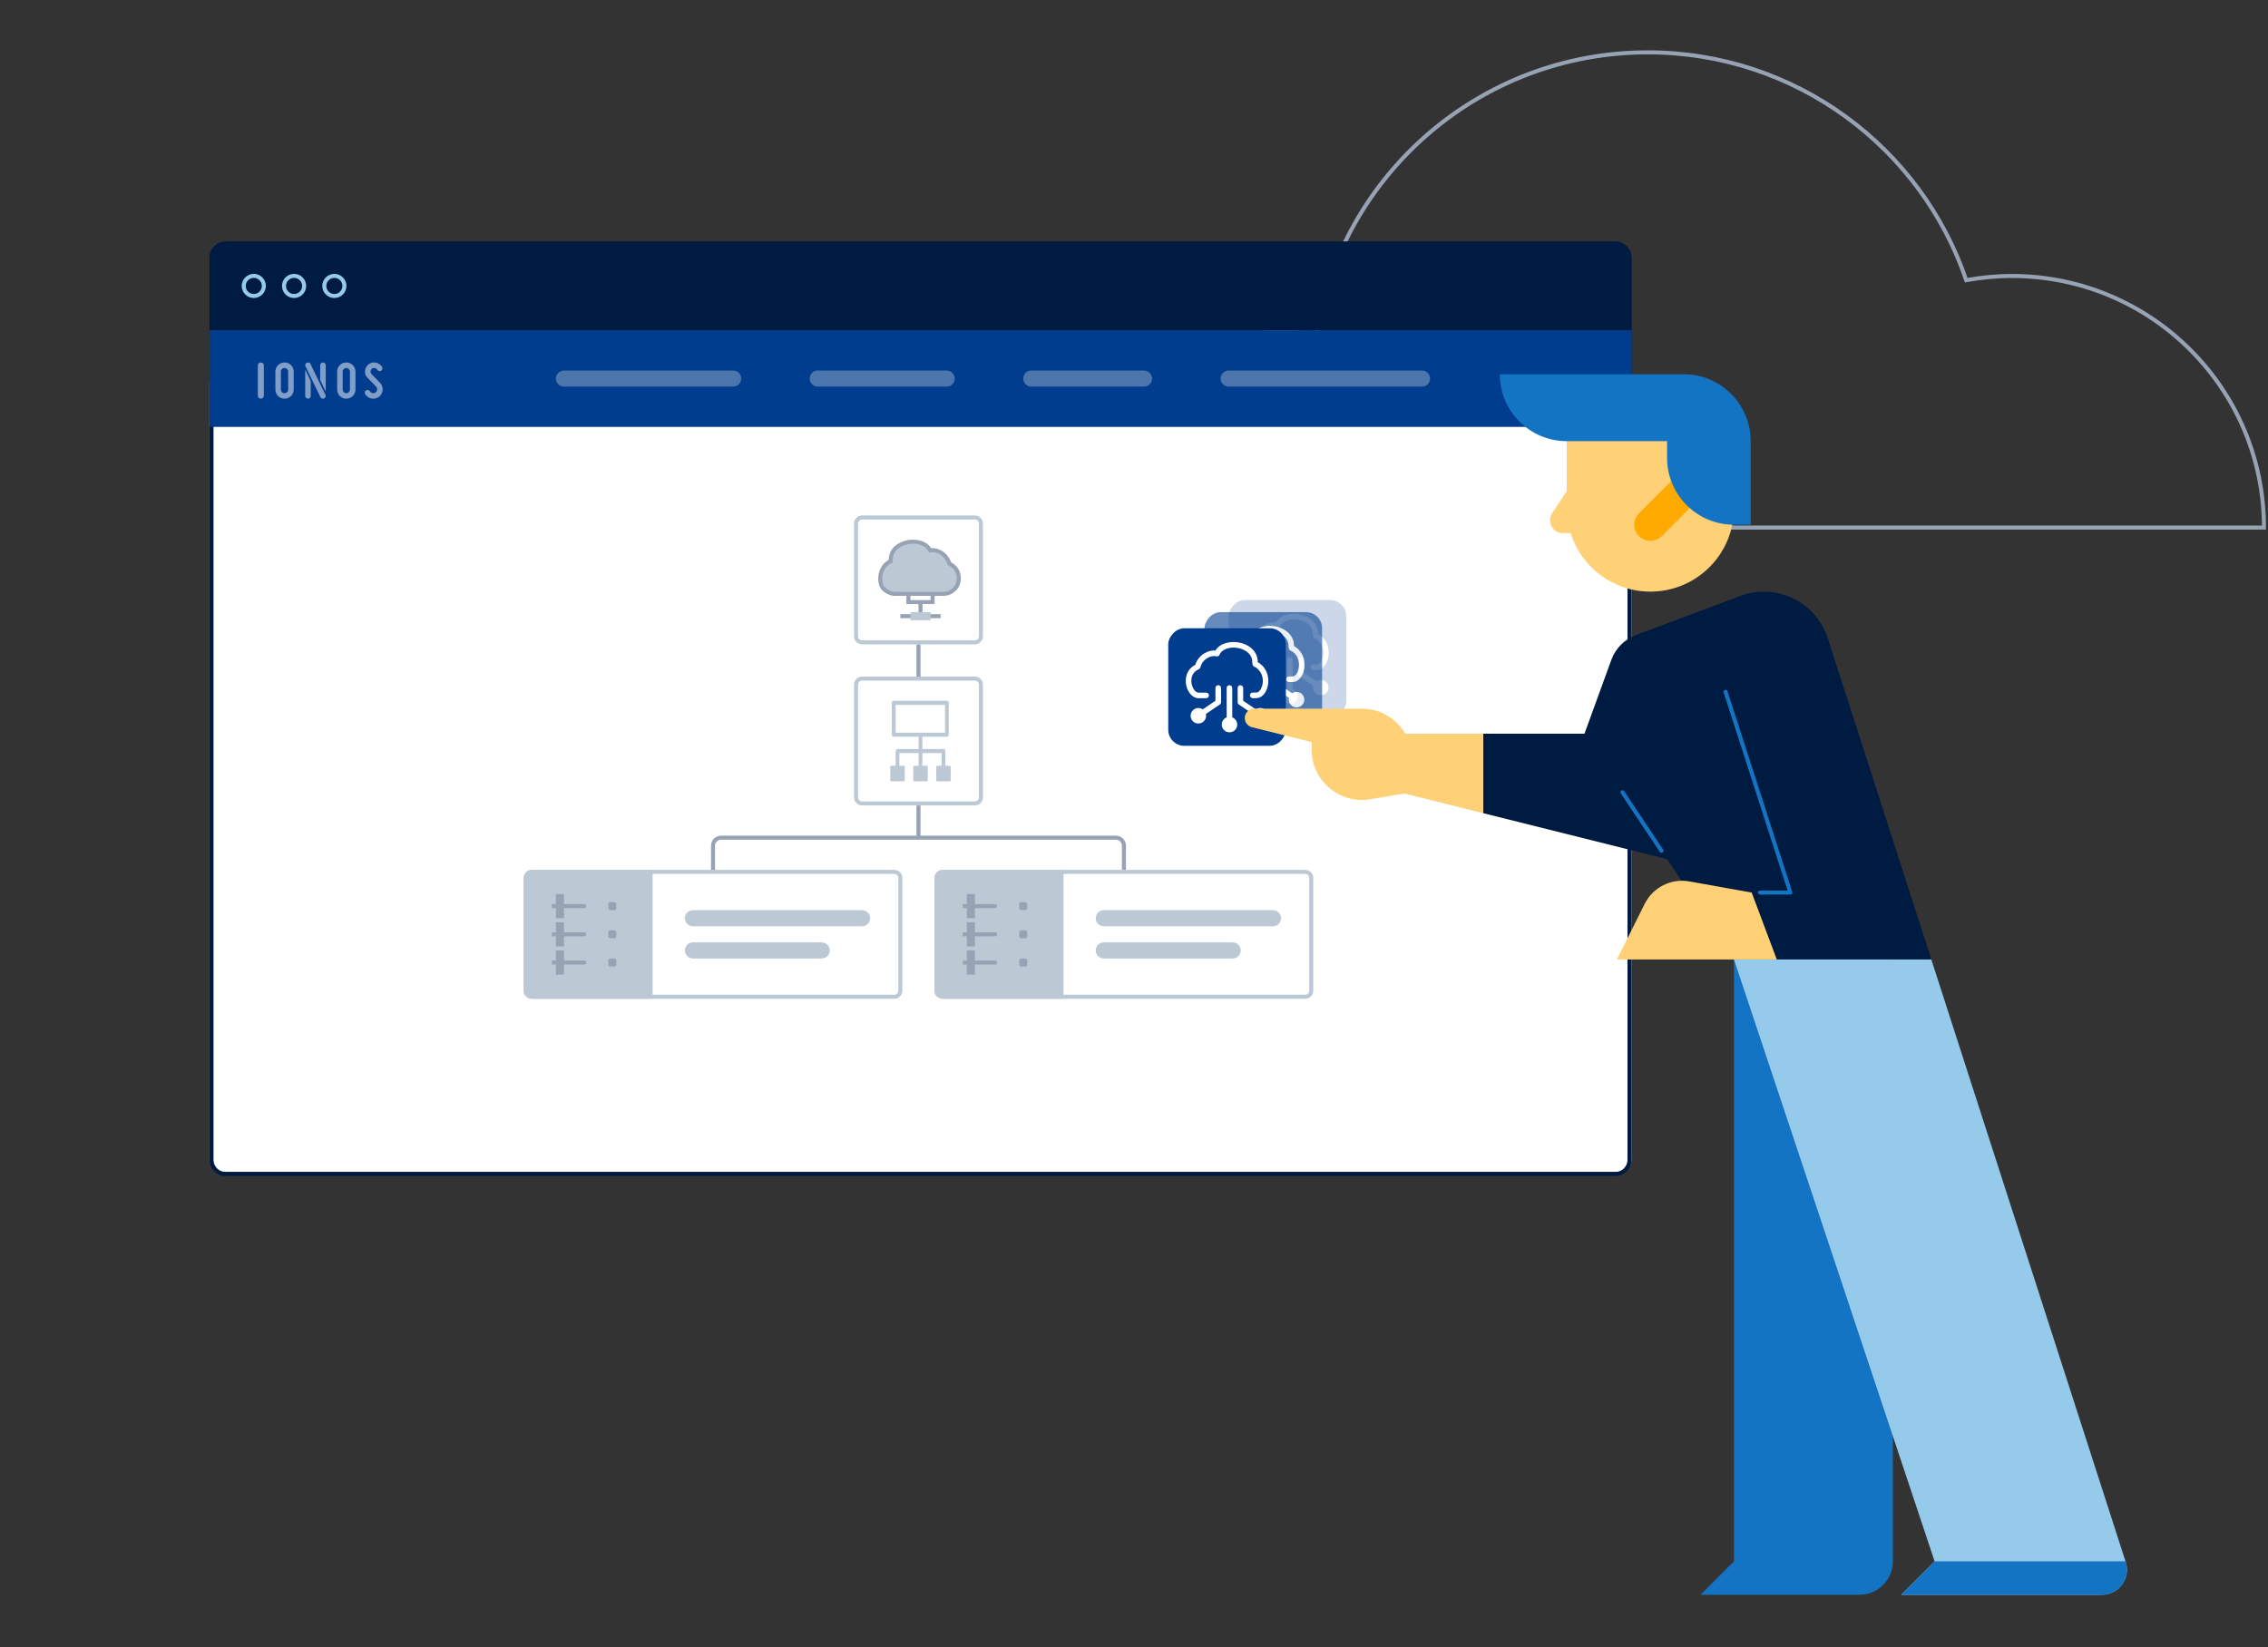 <svg width="563" height="409" viewBox="0 0 563 409" fill="none" xmlns="http://www.w3.org/2000/svg">
  <rect x="0" y="0" width="563" height="409" fill="#333333" stroke="none"/>
  <path d="M499.429 68.529C495.553 68.529 491.772 68.903 488.088 69.571C476.938 36.678 445.756 13 409.048 13C367.481 13 333.015 43.359 326.671 83.08C324.063 82.646 321.395 82.412 318.667 82.412C291.787 82.412 270 104.164 270 131H562C562 96.502 533.982 68.529 499.429 68.529Z" stroke="#97A3B4" stroke-miterlimit="10"/>
  <rect x="52" y="92" width="353" height="199" rx="3" fill="white"/>
  <path d="M401 61C402.65 61 404 62.35 404 64V288C404 289.65 402.65 291 401 291H56C54.35 291 53 289.65 53 288V64C53 62.35 54.35 61 56 61H401ZM401 60H56C53.79 60 52 61.79 52 64V288C52 290.21 53.79 292 56 292H401C403.21 292 405 290.21 405 288V64C405 61.79 403.21 60 401 60Z" fill="#001B41"/>
  <path d="M56 60H401C403.21 60 405 61.79 405 64V82H52V64C52 61.79 53.79 60 56 60Z" fill="#001B41"/>
  <path d="M63 73.5C64.381 73.5 65.5 72.381 65.5 71C65.5 69.619 64.381 68.5 63 68.5C61.619 68.5 60.5 69.619 60.5 71C60.5 72.381 61.619 73.5 63 73.5Z" fill="#001B41" stroke="#95CAEB"/>
  <path d="M73 73.5C74.381 73.5 75.5 72.381 75.5 71C75.5 69.619 74.381 68.5 73 68.5C71.619 68.5 70.5 69.619 70.5 71C70.5 72.381 71.619 73.5 73 73.5Z" fill="#001B41" stroke="#95CAEB"/>
  <path d="M83 73.5C84.381 73.5 85.5 72.381 85.5 71C85.5 69.619 84.381 68.5 83 68.5C81.619 68.5 80.5 69.619 80.5 71C80.5 72.381 81.619 73.5 83 73.5Z" fill="#001B41" stroke="#95CAEB"/>
  <path d="M132 216H162V248H132C130.9 248 130 247.1 130 246V218C130 216.9 130.9 216 132 216Z" fill="#BCC8D4"/>
  <path d="M214 230C215.1 230 216 229.1 216 228C216 226.9 215.1 226 214 226H172C170.9 226 170 226.9 170 228C170 229.1 170.9 230 172 230H214Z" fill="#BCC8D4"/>
  <path d="M204 238C205.1 238 206 237.1 206 236C206 234.9 205.1 234 204 234H172C170.9 234 170 234.9 170 236C170 237.1 170.9 238 172 238H204Z" fill="#BCC8D4"/>
  <path d="M222 217C222.55 217 223 217.45 223 218V246C223 246.55 222.55 247 222 247H132C131.45 247 131 246.55 131 246V218C131 217.45 131.45 217 132 217H222ZM222 216H132C130.9 216 130 216.9 130 218V246C130 247.1 130.9 248 132 248H222C223.1 248 224 247.1 224 246V218C224 216.9 223.1 216 222 216Z" fill="#BCC8D4"/>
  <path d="M228 208V200" stroke="#97A3B4"/>
  <path d="M228 168V160" stroke="#97A3B4"/>
  <path d="M279 216V210C279 208.9 278.1 208 277 208H179C177.9 208 177 208.9 177 210V216" stroke="#97A3B4"/>
  <path d="M234 216H264V248H234C232.9 248 232 247.1 232 246V218C232 216.9 232.9 216 234 216Z" fill="#BCC8D4"/>
  <mask id="path-16-inside-1_102_246" fill="white">
    <rect x="239" y="222" width="19" height="6" rx="0.5"/>
  </mask>
  <rect x="239" y="222" width="19" height="6" rx="0.5" fill="#BCC8D4" stroke="#97A3B4" stroke-width="2" mask="url(#path-16-inside-1_102_246)"/>
  <rect x="240" y="222" width="2" height="6" fill="#97A3B4"/>
  <path d="M247 225.5C247.276 225.5 247.5 225.276 247.5 225C247.5 224.724 247.276 224.5 247 224.5V225.5ZM239 225.5H247V224.5H239V225.5Z" fill="#97A3B4"/>
  <rect x="253" y="224" width="2" height="2" rx="0.5" fill="#97A3B4"/>
  <mask id="path-20-inside-2_102_246" fill="white">
    <rect x="239" y="229" width="19" height="6" rx="0.5"/>
  </mask>
  <rect x="239" y="229" width="19" height="6" rx="0.5" fill="#BCC8D4" stroke="#97A3B4" stroke-width="2" mask="url(#path-20-inside-2_102_246)"/>
  <rect x="240" y="229" width="2" height="6" fill="#97A3B4"/>
  <path d="M247 232.5C247.276 232.5 247.5 232.276 247.5 232C247.5 231.724 247.276 231.5 247 231.5V232.5ZM239 232.5H247V231.5H239V232.5Z" fill="#97A3B4"/>
  <rect x="253" y="231" width="2" height="2" rx="0.5" fill="#97A3B4"/>
  <mask id="path-24-inside-3_102_246" fill="white">
    <rect x="239" y="236" width="19" height="6" rx="0.5"/>
  </mask>
  <rect x="239" y="236" width="19" height="6" rx="0.5" fill="#BCC8D4" stroke="#97A3B4" stroke-width="2" mask="url(#path-24-inside-3_102_246)"/>
  <rect x="240" y="236" width="2" height="6" fill="#97A3B4"/>
  <path d="M247 239.5C247.276 239.5 247.5 239.276 247.5 239C247.5 238.724 247.276 238.5 247 238.5V239.5ZM239 239.5H247V238.5H239V239.5Z" fill="#97A3B4"/>
  <rect x="253" y="238" width="2" height="2" rx="0.5" fill="#97A3B4"/>
  <mask id="path-28-inside-4_102_246" fill="white">
    <rect x="137" y="222" width="19" height="6" rx="0.5"/>
  </mask>
  <rect x="137" y="222" width="19" height="6" rx="0.5" fill="#BCC8D4" stroke="#97A3B4" stroke-width="2" mask="url(#path-28-inside-4_102_246)"/>
  <rect x="138" y="222" width="2" height="6" fill="#97A3B4"/>
  <path d="M145 225.5C145.276 225.5 145.5 225.276 145.5 225C145.5 224.724 145.276 224.5 145 224.5V225.5ZM137 225.5H145V224.5H137V225.5Z" fill="#97A3B4"/>
  <rect x="151" y="224" width="2" height="2" rx="0.5" fill="#97A3B4"/>
  <mask id="path-32-inside-5_102_246" fill="white">
    <rect x="137" y="229" width="19" height="6" rx="0.5"/>
  </mask>
  <rect x="137" y="229" width="19" height="6" rx="0.5" fill="#BCC8D4" stroke="#97A3B4" stroke-width="2" mask="url(#path-32-inside-5_102_246)"/>
  <rect x="138" y="229" width="2" height="6" fill="#97A3B4"/>
  <path d="M145 232.5C145.276 232.5 145.5 232.276 145.5 232C145.5 231.724 145.276 231.5 145 231.5V232.5ZM137 232.5H145V231.5H137V232.5Z" fill="#97A3B4"/>
  <rect x="151" y="231" width="2" height="2" rx="0.5" fill="#97A3B4"/>
  <mask id="path-36-inside-6_102_246" fill="white">
    <rect x="137" y="236" width="19" height="6" rx="0.5"/>
  </mask>
  <rect x="137" y="236" width="19" height="6" rx="0.5" fill="#BCC8D4" stroke="#97A3B4" stroke-width="2" mask="url(#path-36-inside-6_102_246)"/>
  <rect x="138" y="236" width="2" height="6" fill="#97A3B4"/>
  <path d="M145 239.5C145.276 239.5 145.5 239.276 145.5 239C145.5 238.724 145.276 238.5 145 238.5V239.5ZM137 239.5H145V238.5H137V239.5Z" fill="#97A3B4"/>
  <rect x="151" y="238" width="2" height="2" rx="0.5" fill="#97A3B4"/>
  <path d="M316 230C317.1 230 318 229.1 318 228C318 226.9 317.1 226 316 226H274C272.9 226 272 226.9 272 228C272 229.1 272.9 230 274 230H316Z" fill="#BCC8D4"/>
  <path d="M306 238C307.1 238 308 237.1 308 236C308 234.9 307.1 234 306 234H274C272.9 234 272 234.9 272 236C272 237.1 272.9 238 274 238H306Z" fill="#BCC8D4"/>
  <path d="M324 217C324.55 217 325 217.45 325 218V246C325 246.55 324.55 247 324 247H234C233.45 247 233 246.55 233 246V218C233 217.45 233.45 217 234 217H324ZM324 216H234C232.9 216 232 216.9 232 218V246C232 247.1 232.9 248 234 248H324C325.1 248 326 247.1 326 246V218C326 216.9 325.1 216 324 216Z" fill="#BCC8D4"/>
  <path d="M242 169C242.55 169 243 169.45 243 170V198C243 198.55 242.55 199 242 199H214C213.45 199 213 198.55 213 198V170C213 169.45 213.45 169 214 169H242ZM242 168H214C212.9 168 212 168.9 212 170V198C212 199.1 212.9 200 214 200H242C243.1 200 244 199.1 244 198V170C244 168.9 243.1 168 242 168Z" fill="#BCC8D4"/>
  <path d="M235.817 190.142H234.683V186.489C234.683 186.207 234.473 185.982 234.211 185.982C234.159 185.982 234.113 185.989 234.067 186.01C234.021 185.996 233.975 185.982 233.923 185.982H228.969V182.935H235.05C235.312 182.935 235.522 182.709 235.522 182.427V174.508C235.522 174.226 235.312 174 235.05 174H221.845C221.583 174 221.374 174.226 221.374 174.508V182.427C221.374 182.709 221.583 182.935 221.845 182.935H228.025V185.982H222.979C222.979 185.982 222.914 185.982 222.887 185.989C222.855 185.989 222.828 185.982 222.796 185.982C222.533 185.982 222.324 186.207 222.324 186.489V190.142H221.19C221.085 190.142 221 190.234 221 190.347V193.795C221 193.908 221.085 194 221.19 194H224.394C224.499 194 224.585 193.908 224.585 193.795V190.347C224.585 190.234 224.499 190.142 224.394 190.142H223.261V186.997H228.025V189.839C228.025 189.952 228.064 190.058 228.123 190.142H226.898C226.793 190.142 226.708 190.234 226.708 190.347V193.795C226.708 193.908 226.793 194 226.898 194H230.102C230.207 194 230.292 193.908 230.292 193.795V190.347C230.292 190.234 230.207 190.142 230.102 190.142H228.877C228.936 190.058 228.975 189.952 228.975 189.839V186.997H233.739V190.142H232.606C232.501 190.142 232.415 190.234 232.415 190.347V193.795C232.415 193.908 232.501 194 232.606 194H235.81C235.915 194 236 193.908 236 193.795V190.347C236 190.234 235.915 190.142 235.81 190.142H235.817ZM222.33 175.023H234.591V181.927H222.33V175.023Z" fill="#BCC8D4"/>
  <path d="M242 129C242.55 129 243 129.45 243 130V158C243 158.55 242.55 159 242 159H214C213.45 159 213 158.55 213 158V130C213 129.45 213.45 129 214 129H242ZM242 128H214C212.9 128 212 128.9 212 130V158C212 159.1 212.9 160 214 160H242C243.1 160 244 159.1 244 158V130C244 128.9 243.1 128 242 128Z" fill="#BCC8D4"/>
  <path d="M228.5 149.5V153M228.5 153H233.5M228.5 153H223.5" stroke="#97A3B4"/>
  <path d="M230.711 136.377L230.875 136.642L231.185 136.613C231.95 136.539 232.818 136.751 233.63 137.243C234.073 137.514 235.079 138.306 235.653 139.83L235.721 140.01L235.891 140.098C237.846 141.11 238.251 143.006 237.898 144.625C237.734 145.375 237.245 146.086 236.578 146.614C235.911 147.142 235.108 147.454 234.36 147.454H221.938C221.466 147.438 220.759 147.222 220.108 146.817C219.453 146.41 218.934 145.865 218.74 145.255C218.19 143.518 218.516 141.153 220.41 139.729C220.577 139.604 220.712 139.537 220.823 139.488L221.123 139.357V139.03V138.831C221.178 136.806 222.764 135.121 225.351 134.623L225.351 134.623C226.325 134.435 227.422 134.455 228.401 134.738C229.377 135.021 230.207 135.556 230.711 136.377Z" fill="#BCC8D4" stroke="#97A3B4"/>
  <path d="M225.5 147.5V149.5H231.5V147.5" stroke="#97A3B4"/>
  <rect x="226" y="152" width="5" height="2" fill="#BCC8D4"/>
  <rect x="52" y="82" width="353" height="24" fill="#003D8F"/>
  <path opacity="0.4" d="M182 96C183.1 96 184 95.1 184 94C184 92.9 183.1 92 182 92H140C138.9 92 138 92.9 138 94C138 95.1 138.9 96 140 96H182Z" fill="#BCC8D4"/>
  <path opacity="0.4" d="M235 96C236.1 96 237 95.1 237 94C237 92.9 236.1 92 235 92H203C201.9 92 201 92.9 201 94C201 95.1 201.9 96 203 96H235Z" fill="#BCC8D4"/>
  <path opacity="0.4" d="M284 96C285.1 96 286 95.1 286 94C286 92.9 285.1 92 284 92H256C254.9 92 254 92.9 254 94C254 95.1 254.9 96 256 96H284Z" fill="#BCC8D4"/>
  <path opacity="0.4" d="M353 96C354.1 96 355 95.1 355 94C355 92.9 354.1 92 353 92H305C303.9 92 303 92.9 303 94C303 95.1 303.9 96 305 96H353Z" fill="#BCC8D4"/>
  <g opacity="0.5" clip-path="url(#clip0_102_246)">
    <path d="M92.652 99C92.499 99 92.345 98.984 92.195 98.954C91.542 98.821 90.973 98.416 90.634 97.844L90.626 97.828C90.457 97.492 90.568 97.096 90.884 96.907C90.988 96.845 91.109 96.812 91.231 96.812C91.478 96.812 91.707 96.946 91.83 97.162C91.837 97.174 91.844 97.187 91.853 97.2L91.925 97.299L92.023 97.397C92.145 97.503 92.301 97.579 92.469 97.612C92.738 97.663 93.025 97.598 93.238 97.437C93.467 97.271 93.603 97.026 93.624 96.744C93.646 96.467 93.546 96.189 93.357 96.001C93.357 96.001 91.291 93.864 91.198 93.765C91.147 93.711 91.052 93.616 90.949 93.471C90.658 93.06 90.567 92.575 90.612 92.094C90.634 91.765 90.735 91.435 90.903 91.143C90.903 91.143 90.997 90.984 91.025 90.943C91.134 90.784 91.35 90.579 91.497 90.464C91.639 90.353 91.828 90.258 91.894 90.227C92.301 90.031 92.819 89.94 93.332 90.047C93.969 90.183 94.519 90.578 94.841 91.132C94.934 91.287 94.959 91.471 94.912 91.65C94.864 91.828 94.749 91.977 94.586 92.069C94.486 92.128 94.37 92.16 94.251 92.16C94.005 92.16 93.772 92.023 93.656 91.812C93.525 91.591 93.31 91.439 93.055 91.389C92.805 91.339 92.53 91.399 92.326 91.552C92.128 91.7 92.002 91.934 91.981 92.192C91.961 92.452 92.049 92.698 92.227 92.887L94.339 95.056C94.8 95.53 95.039 96.182 94.994 96.847C94.934 97.522 94.597 98.133 94.07 98.526C93.661 98.832 93.157 99.001 92.652 99.001M85.967 99C87.22 99 88.239 97.985 88.239 96.737V92.263C88.239 91.016 87.22 90.001 85.968 90.001C84.715 90.001 83.696 91.016 83.696 92.263V96.737C83.696 97.984 84.715 98.999 85.968 98.999M85.968 91.367C86.456 91.367 86.868 91.777 86.868 92.263V96.737C86.868 97.231 86.464 97.633 85.968 97.633C85.463 97.633 85.067 97.239 85.067 96.737V92.263C85.067 91.769 85.471 91.367 85.968 91.367M75.766 91.782V98.316C75.766 98.698 76.067 98.998 76.451 98.998C76.836 98.998 77.137 98.698 77.137 98.316V94.615L75.766 91.781L75.766 91.782ZM79.486 94.387V90.684C79.486 90.301 79.787 90.001 80.172 90.001C80.557 90.001 80.858 90.301 80.858 90.684V97.221L79.486 94.386V94.387ZM80.846 98.169V98.315C80.847 98.568 80.704 98.809 80.455 98.929C80.114 99.093 79.716 98.96 79.546 98.624L75.774 90.839V90.683C75.773 90.43 75.916 90.189 76.165 90.07C76.511 89.903 76.913 90.043 77.08 90.388L80.846 98.168L80.846 98.169ZM70.633 98.999C71.239 98.999 71.809 98.763 72.239 98.336C72.668 97.908 72.905 97.34 72.905 96.737V92.263C72.905 91.66 72.668 91.092 72.239 90.664C71.809 90.236 71.239 90.001 70.633 90.001C70.027 90.001 69.457 90.236 69.027 90.664C68.598 91.092 68.361 91.66 68.361 92.263V96.737C68.361 97.34 68.598 97.907 69.027 98.335C69.457 98.763 70.027 98.999 70.633 98.999M70.633 91.367C70.868 91.367 71.093 91.461 71.265 91.633C71.438 91.805 71.533 92.028 71.533 92.263V96.737C71.533 96.976 71.439 97.201 71.269 97.37C71.098 97.54 70.873 97.633 70.632 97.633C70.388 97.633 70.161 97.541 69.993 97.374C69.825 97.207 69.732 96.98 69.732 96.737V92.263C69.732 92.024 69.826 91.799 69.997 91.629C70.167 91.46 70.392 91.367 70.633 91.367M64 98.243C64 98.655 64.335 98.988 64.748 98.988C65.161 98.988 65.496 98.655 65.496 98.243V90.744C65.496 90.333 65.161 90 64.748 90C64.335 90 64 90.333 64 90.744V98.243Z" fill="white"/>
  </g>
  <g opacity="0.2">
    <rect width="29.194" height="29.194" rx="4" transform="matrix(-1 0 0 1 334.194 149)" fill="#003D8F"/>
    <path d="M311.716 158.053C312.075 156.907 312.879 155.89 313.956 155.232C314.845 154.693 315.82 154.446 316.709 154.531C317.88 152.625 320.504 152.146 322.59 152.548C325.342 153.078 327.163 154.916 327.223 157.241C327.223 157.326 327.223 157.395 327.223 157.446C327.36 157.506 327.531 157.591 327.736 157.745C329.839 159.327 330.181 161.934 329.582 163.823C329.095 165.353 328.078 166.319 326.915 166.353C326.898 166.353 326.881 166.353 326.864 166.353C326.83 166.353 326.787 166.353 326.744 166.353C326.685 166.353 326.505 166.353 325.975 166.353C325.59 166.353 325.283 166.046 325.283 165.661C325.283 165.276 325.59 164.969 325.975 164.969C326.42 164.969 326.642 164.969 326.753 164.969C326.796 164.969 326.83 164.969 326.873 164.969H326.89C327.428 164.951 327.992 164.327 328.283 163.404C328.736 161.977 328.488 160.019 326.924 158.848C326.77 158.737 326.685 158.703 326.59 158.668C325.89 158.403 325.872 157.882 325.855 157.275C325.804 155.275 323.932 154.206 322.342 153.907C320.555 153.565 318.393 154.027 317.734 155.574C317.598 155.89 317.256 156.053 316.931 155.967C316.273 155.796 315.426 155.967 314.683 156.42C313.811 156.95 313.187 157.779 312.982 158.703C312.93 158.916 312.785 159.096 312.588 159.181C310.426 160.13 310.682 162.233 310.819 162.857C311.067 164.028 311.81 164.986 312.486 164.986C312.605 164.986 312.657 164.986 312.674 164.986C312.674 164.986 312.708 164.986 312.725 164.986C312.725 164.986 312.742 164.986 312.751 164.986C312.828 164.986 312.905 164.986 312.964 164.986C313.204 164.986 313.64 164.986 314.409 164.986C314.794 164.986 315.102 165.293 315.102 165.678C315.102 166.063 314.794 166.37 314.409 166.37C313.093 166.37 312.759 166.37 312.708 166.37C312.708 166.37 312.674 166.37 312.648 166.37C312.648 166.37 312.631 166.37 312.623 166.37C312.58 166.37 312.537 166.37 312.486 166.37C311.127 166.37 309.853 165.02 309.46 163.148C309.109 161.489 309.511 159.216 311.725 158.07L311.716 158.053ZM326.343 166.131C326.343 166.131 326.3 166.088 326.283 166.063C326.3 166.088 326.317 166.114 326.343 166.131ZM326.266 166.029C326.266 166.029 326.231 165.969 326.214 165.943C326.231 165.977 326.249 166.003 326.266 166.029ZM326.206 165.9C326.206 165.9 326.18 165.84 326.18 165.806C326.18 165.84 326.197 165.866 326.206 165.9Z" fill="white"/>
    <path d="M322.915 163.148C323.291 163.148 323.607 163.455 323.607 163.84V167.003L326.761 169.149C327.069 168.935 327.454 168.807 327.856 168.807C328.916 168.807 329.779 169.67 329.779 170.73C329.779 171.79 328.916 172.653 327.856 172.653C326.796 172.653 325.932 171.79 325.932 170.73C325.932 170.576 325.949 170.431 325.984 170.286L322.53 167.935C322.342 167.807 322.231 167.593 322.231 167.362V163.832C322.222 163.447 322.53 163.139 322.906 163.139L322.915 163.148Z" fill="white"/>
    <path d="M319.504 171.123V163.832C319.504 163.447 319.812 163.139 320.196 163.139C320.581 163.139 320.889 163.447 320.889 163.832V171.123C321.607 171.405 322.128 172.098 322.128 172.918C322.128 173.978 321.265 174.842 320.205 174.842C319.145 174.842 318.281 173.978 318.281 172.918C318.281 172.098 318.794 171.397 319.521 171.123H319.504Z" fill="white"/>
    <path d="M312.477 168.798C312.888 168.798 313.264 168.926 313.571 169.14L316.717 166.994V163.832C316.726 163.447 317.033 163.139 317.418 163.139C317.803 163.139 318.111 163.447 318.111 163.832V167.362C318.102 167.593 317.991 167.807 317.803 167.935L314.349 170.286C314.383 170.431 314.401 170.576 314.401 170.73C314.401 171.79 313.537 172.653 312.477 172.653C311.417 172.653 310.554 171.79 310.554 170.73C310.554 169.67 311.417 168.807 312.477 168.807V168.798Z" fill="white"/>
  </g>
  <g opacity="0.6">
    <rect width="29.194" height="29.194" rx="4" transform="matrix(-1 0 0 1 328.194 152)" fill="#003D8F"/>
    <path d="M305.716 161.053C306.075 159.907 306.879 158.89 307.956 158.232C308.845 157.693 309.82 157.446 310.709 157.531C311.88 155.625 314.504 155.146 316.59 155.548C319.342 156.078 321.163 157.916 321.223 160.241C321.223 160.326 321.223 160.395 321.223 160.446C321.36 160.506 321.531 160.591 321.736 160.745C323.839 162.327 324.181 164.934 323.582 166.823C323.095 168.353 322.078 169.319 320.915 169.353C320.898 169.353 320.881 169.353 320.864 169.353C320.83 169.353 320.787 169.353 320.744 169.353C320.685 169.353 320.505 169.353 319.975 169.353C319.59 169.353 319.283 169.046 319.283 168.661C319.283 168.276 319.59 167.969 319.975 167.969C320.42 167.969 320.642 167.969 320.753 167.969C320.796 167.969 320.83 167.969 320.873 167.969H320.89C321.428 167.951 321.992 167.327 322.283 166.404C322.736 164.977 322.488 163.019 320.924 161.848C320.77 161.737 320.685 161.703 320.59 161.668C319.89 161.403 319.872 160.882 319.855 160.275C319.804 158.275 317.932 157.206 316.342 156.907C314.555 156.565 312.393 157.027 311.734 158.574C311.598 158.89 311.256 159.053 310.931 158.967C310.273 158.796 309.426 158.967 308.683 159.42C307.811 159.95 307.187 160.779 306.982 161.703C306.93 161.916 306.785 162.096 306.588 162.181C304.426 163.13 304.682 165.233 304.819 165.857C305.067 167.028 305.81 167.986 306.486 167.986C306.605 167.986 306.657 167.986 306.674 167.986C306.674 167.986 306.708 167.986 306.725 167.986C306.725 167.986 306.742 167.986 306.751 167.986C306.828 167.986 306.905 167.986 306.964 167.986C307.204 167.986 307.64 167.986 308.409 167.986C308.794 167.986 309.102 168.293 309.102 168.678C309.102 169.063 308.794 169.37 308.409 169.37C307.093 169.37 306.759 169.37 306.708 169.37C306.708 169.37 306.674 169.37 306.648 169.37C306.648 169.37 306.631 169.37 306.623 169.37C306.58 169.37 306.537 169.37 306.486 169.37C305.127 169.37 303.853 168.02 303.46 166.148C303.109 164.489 303.511 162.216 305.725 161.07L305.716 161.053ZM320.343 169.131C320.343 169.131 320.3 169.088 320.283 169.063C320.3 169.088 320.317 169.114 320.343 169.131ZM320.266 169.029C320.266 169.029 320.231 168.969 320.214 168.943C320.231 168.977 320.249 169.003 320.266 169.029ZM320.206 168.9C320.206 168.9 320.18 168.84 320.18 168.806C320.18 168.84 320.197 168.866 320.206 168.9Z" fill="white"/>
    <path d="M316.915 166.148C317.291 166.148 317.607 166.455 317.607 166.84V170.003L320.761 172.149C321.069 171.935 321.454 171.807 321.856 171.807C322.916 171.807 323.779 172.67 323.779 173.73C323.779 174.79 322.916 175.653 321.856 175.653C320.796 175.653 319.932 174.79 319.932 173.73C319.932 173.576 319.949 173.431 319.984 173.286L316.53 170.935C316.342 170.807 316.231 170.593 316.231 170.362V166.832C316.222 166.447 316.53 166.139 316.906 166.139L316.915 166.148Z" fill="white"/>
    <path d="M313.504 174.123V166.832C313.504 166.447 313.812 166.139 314.196 166.139C314.581 166.139 314.889 166.447 314.889 166.832V174.123C315.607 174.405 316.128 175.098 316.128 175.918C316.128 176.978 315.265 177.842 314.205 177.842C313.145 177.842 312.281 176.978 312.281 175.918C312.281 175.098 312.794 174.397 313.521 174.123H313.504Z" fill="white"/>
    <path d="M306.477 171.798C306.888 171.798 307.264 171.926 307.571 172.14L310.717 169.994V166.832C310.726 166.447 311.033 166.139 311.418 166.139C311.803 166.139 312.111 166.447 312.111 166.832V170.362C312.102 170.593 311.991 170.807 311.803 170.935L308.349 173.286C308.383 173.431 308.401 173.576 308.401 173.73C308.401 174.79 307.537 175.653 306.477 175.653C305.417 175.653 304.554 174.79 304.554 173.73C304.554 172.67 305.417 171.807 306.477 171.807V171.798Z" fill="white"/>
  </g>
  <rect width="29.194" height="29.194" rx="4" transform="matrix(-1 0 0 1 319.194 156)" fill="#003D8F"/>
  <path d="M296.716 165.053C297.075 163.907 297.879 162.89 298.956 162.232C299.845 161.693 300.82 161.446 301.709 161.531C302.88 159.625 305.504 159.146 307.59 159.548C310.342 160.078 312.163 161.916 312.223 164.241C312.223 164.326 312.223 164.395 312.223 164.446C312.36 164.506 312.531 164.591 312.736 164.745C314.839 166.327 315.181 168.934 314.582 170.823C314.095 172.353 313.078 173.319 311.915 173.353C311.898 173.353 311.881 173.353 311.864 173.353C311.83 173.353 311.787 173.353 311.744 173.353C311.685 173.353 311.505 173.353 310.975 173.353C310.59 173.353 310.283 173.046 310.283 172.661C310.283 172.276 310.59 171.969 310.975 171.969C311.42 171.969 311.642 171.969 311.753 171.969C311.796 171.969 311.83 171.969 311.873 171.969H311.89C312.428 171.951 312.992 171.327 313.283 170.404C313.736 168.977 313.488 167.019 311.924 165.848C311.77 165.737 311.685 165.703 311.59 165.668C310.89 165.403 310.872 164.882 310.855 164.275C310.804 162.275 308.932 161.206 307.342 160.907C305.555 160.565 303.393 161.027 302.734 162.574C302.598 162.89 302.256 163.053 301.931 162.967C301.273 162.796 300.426 162.967 299.683 163.42C298.811 163.95 298.187 164.779 297.982 165.703C297.93 165.916 297.785 166.096 297.588 166.181C295.426 167.13 295.682 169.233 295.819 169.857C296.067 171.028 296.81 171.986 297.486 171.986C297.605 171.986 297.657 171.986 297.674 171.986C297.674 171.986 297.708 171.986 297.725 171.986C297.725 171.986 297.742 171.986 297.751 171.986C297.828 171.986 297.905 171.986 297.964 171.986C298.204 171.986 298.64 171.986 299.409 171.986C299.794 171.986 300.102 172.293 300.102 172.678C300.102 173.063 299.794 173.37 299.409 173.37C298.093 173.37 297.759 173.37 297.708 173.37C297.708 173.37 297.674 173.37 297.648 173.37C297.648 173.37 297.631 173.37 297.623 173.37C297.58 173.37 297.537 173.37 297.486 173.37C296.127 173.37 294.853 172.02 294.46 170.148C294.109 168.489 294.511 166.216 296.725 165.07L296.716 165.053ZM311.343 173.131C311.343 173.131 311.3 173.088 311.283 173.063C311.3 173.088 311.317 173.114 311.343 173.131ZM311.266 173.029C311.266 173.029 311.231 172.969 311.214 172.943C311.231 172.977 311.249 173.003 311.266 173.029ZM311.206 172.9C311.206 172.9 311.18 172.84 311.18 172.806C311.18 172.84 311.197 172.866 311.206 172.9Z" fill="white"/>
  <path d="M307.915 170.148C308.291 170.148 308.607 170.455 308.607 170.84V174.003L311.761 176.149C312.069 175.935 312.454 175.807 312.856 175.807C313.916 175.807 314.779 176.67 314.779 177.73C314.779 178.79 313.916 179.653 312.856 179.653C311.796 179.653 310.932 178.79 310.932 177.73C310.932 177.576 310.949 177.431 310.984 177.286L307.53 174.935C307.342 174.807 307.231 174.593 307.231 174.362V170.832C307.222 170.447 307.53 170.139 307.906 170.139L307.915 170.148Z" fill="white"/>
  <path d="M304.504 178.123V170.832C304.504 170.447 304.812 170.139 305.196 170.139C305.581 170.139 305.889 170.447 305.889 170.832V178.123C306.607 178.405 307.128 179.098 307.128 179.918C307.128 180.978 306.265 181.842 305.205 181.842C304.145 181.842 303.281 180.978 303.281 179.918C303.281 179.098 303.794 178.397 304.521 178.123H304.504Z" fill="white"/>
  <path d="M297.477 175.798C297.888 175.798 298.264 175.926 298.571 176.14L301.717 173.994V170.832C301.726 170.447 302.033 170.139 302.418 170.139C302.803 170.139 303.111 170.447 303.111 170.832V174.362C303.102 174.593 302.991 174.807 302.803 174.935L299.349 177.286C299.383 177.431 299.401 177.576 299.401 177.73C299.401 178.79 298.537 179.653 297.477 179.653C296.417 179.653 295.554 178.79 295.554 177.73C295.554 176.67 296.417 175.807 297.477 175.807V175.798Z" fill="white"/>
  <path d="M385.306 127.424L388.918 121.996V107.465C388.918 107.465 400.376 105.39 409.676 105.39C421.144 105.39 430.434 114.679 430.434 126.147C430.434 137.616 421.144 146.905 409.676 146.905C400.387 146.905 392.519 140.792 389.873 132.375H387.953C386.188 132.375 384.766 130.953 384.766 129.188C384.766 128.555 384.953 127.943 385.306 127.424Z" fill="#FFD176"/>
  <path d="M368.16 182.194H393.319L399.992 163.854C401.03 161 403.262 158.748 406.105 157.679L432.022 147.964C433.89 147.258 435.872 146.905 437.865 146.905C445.089 146.905 451.482 151.565 453.703 158.436L479.443 238.24H430.454L413.848 213.331L368.181 201.914V182.194H368.16Z" fill="#001B41"/>
  <path d="M428.358 171.804L444.435 221.634H436.91" stroke="#1474C4" stroke-linecap="round" stroke-linejoin="round"/>
  <path d="M430.434 238.24V387.697L422.13 396H461.57C466.158 396 469.874 392.284 469.874 387.697V238.24H430.434Z" fill="#1474C4"/>
  <path d="M409.676 130.299L426.282 113.693" stroke="#FFAA00" stroke-width="8" stroke-miterlimit="10" stroke-linecap="round"/>
  <path d="M459.152 324.385L430.434 238.24H479.422L527.684 387.863C528.982 391.879 525.982 396 521.758 396H471.939L480.242 387.697L459.142 324.385" fill="#95CAEB"/>
  <path d="M434.834 221.634L441.062 238.24H401.373L408.275 224.436C410.33 220.316 414.865 218.043 419.39 218.863L434.824 221.634H434.834Z" fill="#FFD176"/>
  <path d="M527.695 387.863C528.992 391.879 525.993 396 521.768 396H471.949L480.253 387.697H527.632L527.684 387.863H527.695Z" fill="#1474C4"/>
  <path d="M412.447 211.255L402.753 196.724" stroke="#1474C4" stroke-linecap="round" stroke-linejoin="round"/>
  <path d="M434.585 109.541V130.299H430.434C421.259 130.299 413.827 122.868 413.827 113.693V109.541H388.918C379.743 109.541 372.312 102.11 372.312 92.935H417.979C427.154 92.935 434.585 100.366 434.585 109.541Z" fill="#1474C4"/>
  <path d="M311.335 175.966H338.061C342.669 175.966 346.686 178.478 348.834 182.194H368.16V201.914L348.648 197.036L340.106 198.457C332.519 199.724 325.606 193.87 325.606 186.169V184.269L310.764 180.564C309.727 180.305 309 179.371 309 178.302C309 177.015 310.048 175.966 311.335 175.966Z" fill="#FFD176"/>
  <defs>
    <clipPath id="clip0_102_246">
      <rect width="31" height="9" fill="white" transform="translate(64 90)"/>
    </clipPath>
  </defs>
</svg>
